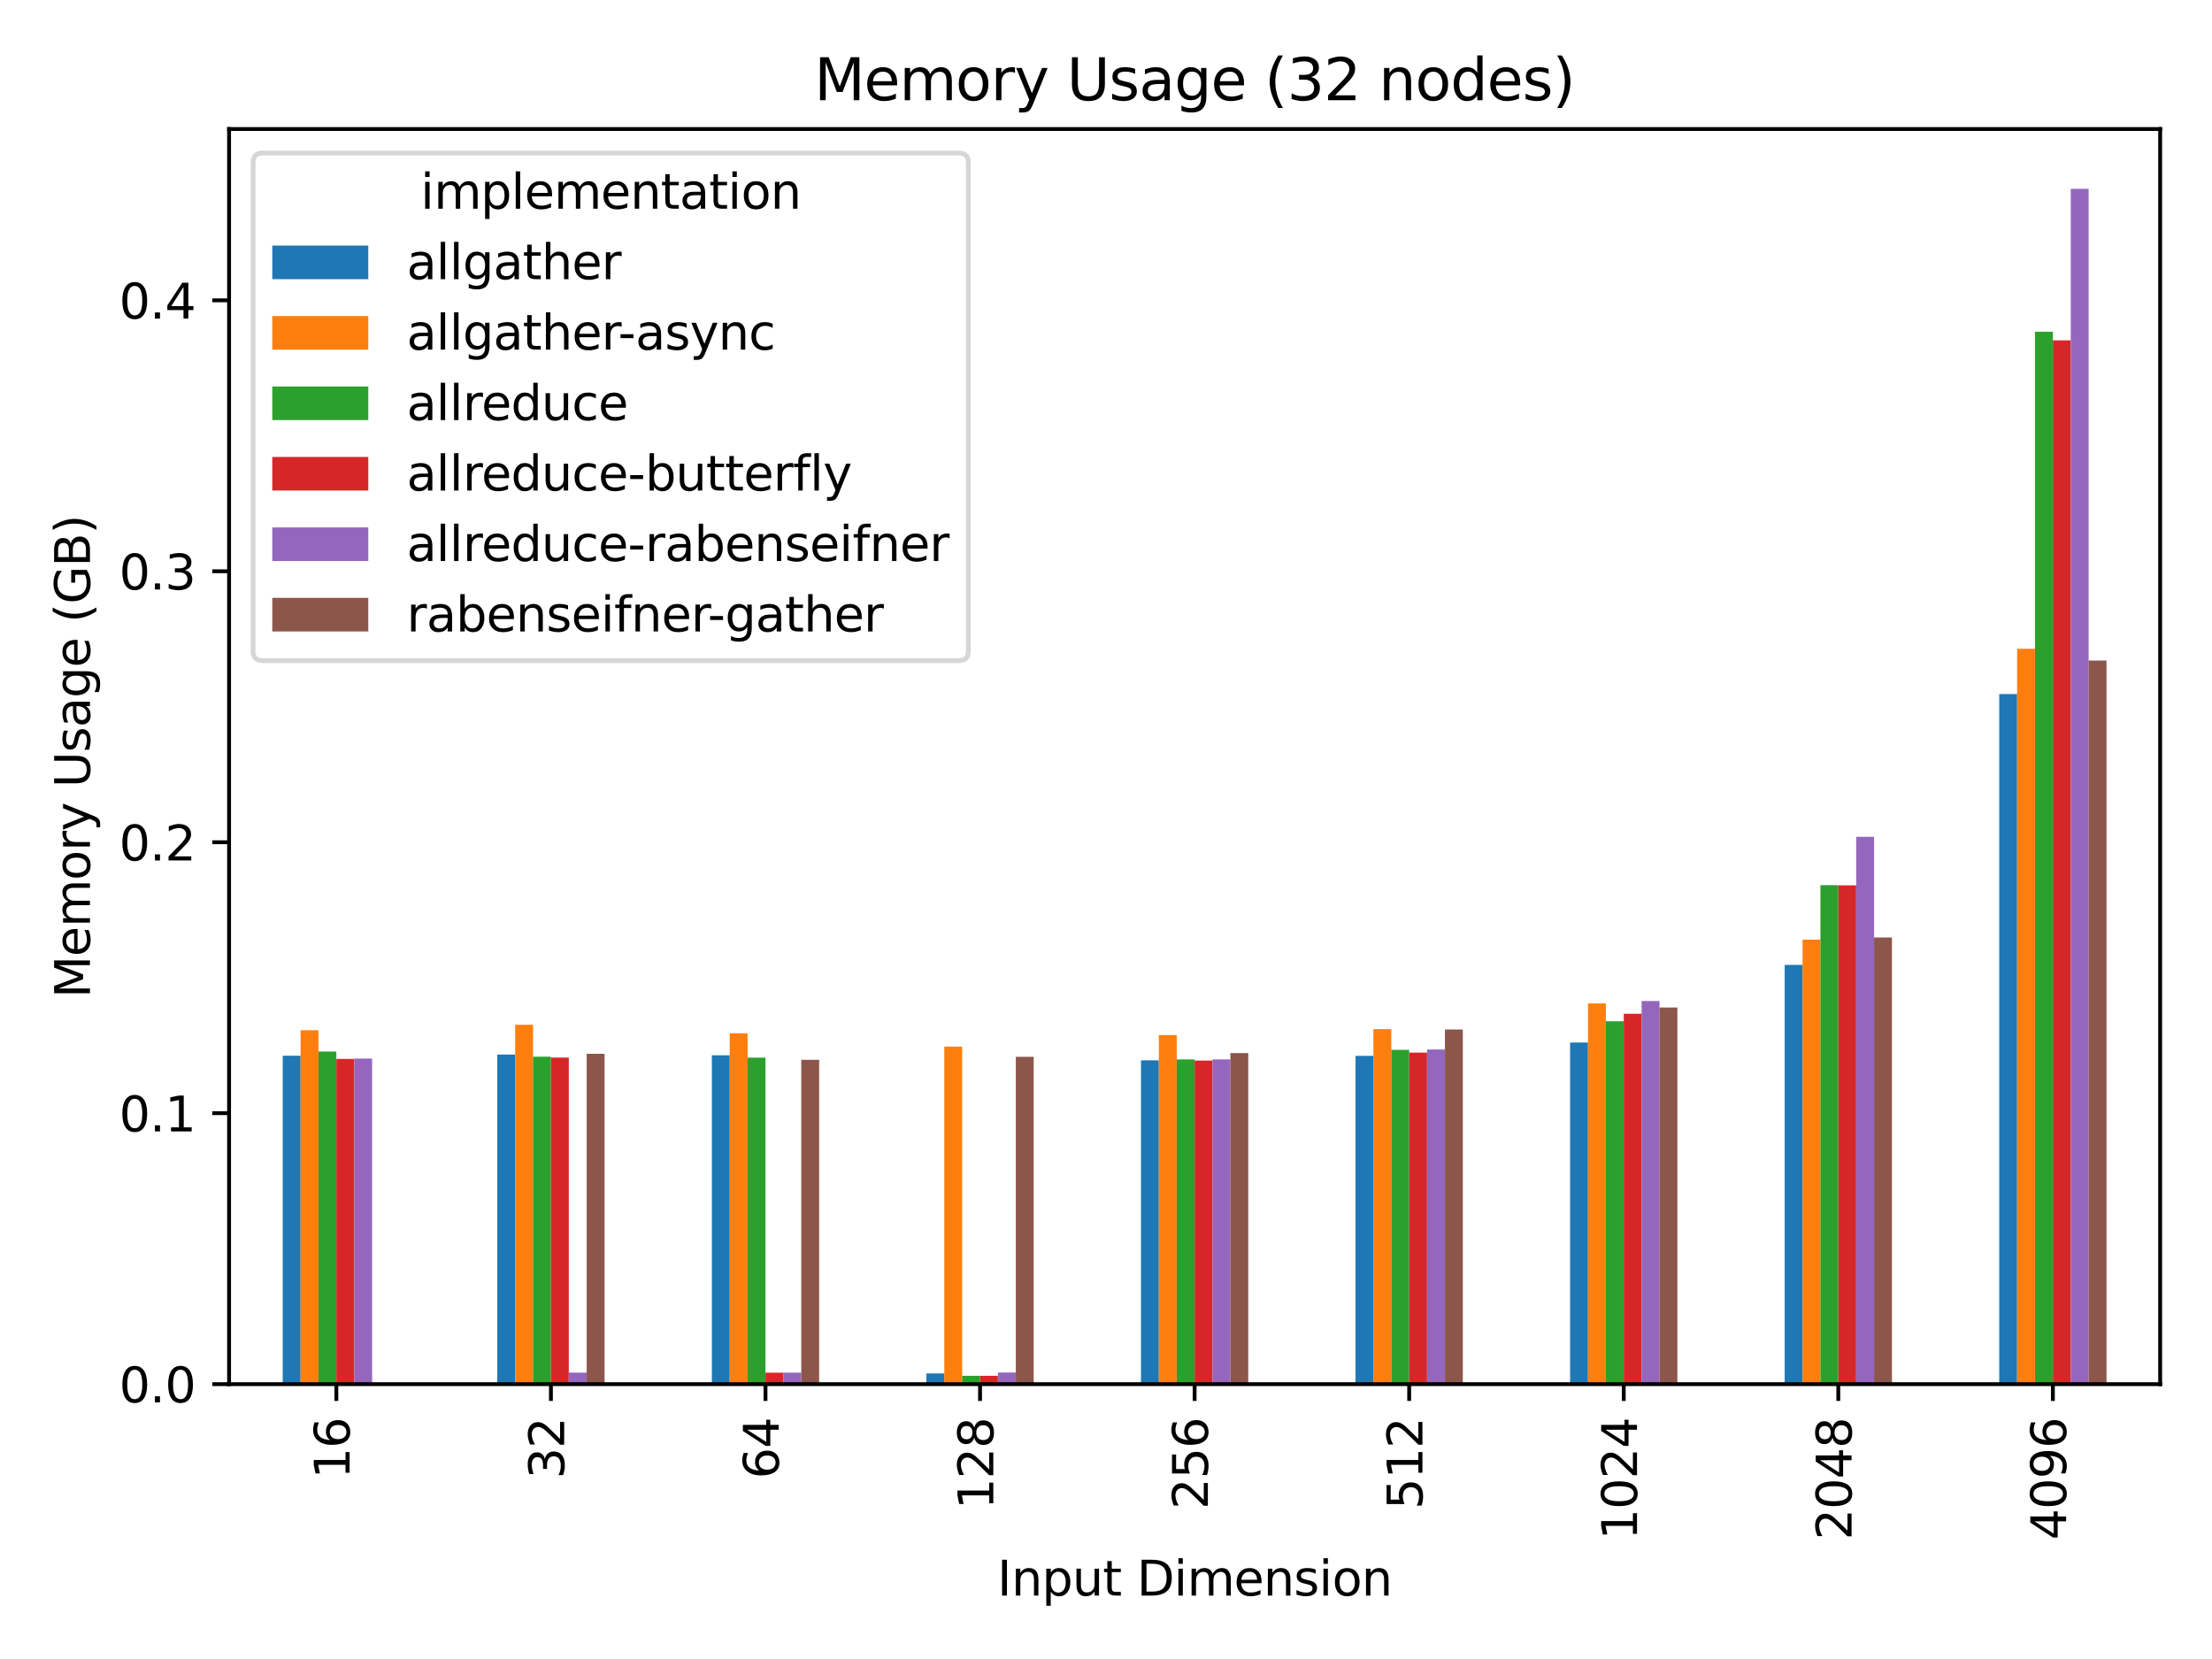 <?xml version="1.0" encoding="utf-8" standalone="no"?>
<!DOCTYPE svg PUBLIC "-//W3C//DTD SVG 1.1//EN"
  "http://www.w3.org/Graphics/SVG/1.1/DTD/svg11.dtd">
<svg height="345.6pt" version="1.1" viewBox="0 0 460.8 345.6" width="460.8pt" xmlns="http://www.w3.org/2000/svg" xmlns:xlink="http://www.w3.org/1999/xlink">
 <defs>
  <style type="text/css">*{stroke-linecap:butt;stroke-linejoin:round;}</style>
 </defs>
 <g id="figure_1">
  <g id="patch_1">
   <path d="M 0 345.6 
L 460.8 345.6 
L 460.8 0 
L 0 0 
z
" style="fill:#ffffff;"/>
  </g>
  <g id="axes_1">
   <g id="patch_2">
    <path d="M 47.72 288.34 
L 450 288.34 
L 450 26.88 
L 47.72 26.88 
z
" style="fill:#ffffff;"/>
   </g>
   <g id="patch_3">
    <path clip-path="url(#pe71a9e9dd4)" d="M 58.894 288.34 
L 62.619 288.34 
L 62.619 219.936 
L 58.894 219.936 
z
" style="fill:#1f77b4;"/>
   </g>
   <g id="patch_4">
    <path clip-path="url(#pe71a9e9dd4)" d="M 103.592 288.34 
L 107.317 288.34 
L 107.317 219.689 
L 103.592 219.689 
z
" style="fill:#1f77b4;"/>
   </g>
   <g id="patch_5">
    <path clip-path="url(#pe71a9e9dd4)" d="M 148.29 288.34 
L 152.015 288.34 
L 152.015 219.83 
L 148.29 219.83 
z
" style="fill:#1f77b4;"/>
   </g>
   <g id="patch_6">
    <path clip-path="url(#pe71a9e9dd4)" d="M 192.988 288.34 
L 196.713 288.34 
L 196.713 286.117 
L 192.988 286.117 
z
" style="fill:#1f77b4;"/>
   </g>
   <g id="patch_7">
    <path clip-path="url(#pe71a9e9dd4)" d="M 237.686 288.34 
L 241.41 288.34 
L 241.41 220.889 
L 237.686 220.889 
z
" style="fill:#1f77b4;"/>
   </g>
   <g id="patch_8">
    <path clip-path="url(#pe71a9e9dd4)" d="M 282.383 288.34 
L 286.108 288.34 
L 286.108 219.954 
L 282.383 219.954 
z
" style="fill:#1f77b4;"/>
   </g>
   <g id="patch_9">
    <path clip-path="url(#pe71a9e9dd4)" d="M 327.081 288.34 
L 330.806 288.34 
L 330.806 217.184 
L 327.081 217.184 
z
" style="fill:#1f77b4;"/>
   </g>
   <g id="patch_10">
    <path clip-path="url(#pe71a9e9dd4)" d="M 371.779 288.34 
L 375.504 288.34 
L 375.504 201.009 
L 371.779 201.009 
z
" style="fill:#1f77b4;"/>
   </g>
   <g id="patch_11">
    <path clip-path="url(#pe71a9e9dd4)" d="M 416.477 288.34 
L 420.201 288.34 
L 420.201 144.582 
L 416.477 144.582 
z
" style="fill:#1f77b4;"/>
   </g>
   <g id="patch_12">
    <path clip-path="url(#pe71a9e9dd4)" d="M 62.619 288.34 
L 66.344 288.34 
L 66.344 214.609 
L 62.619 214.609 
z
" style="fill:#ff7f0e;"/>
   </g>
   <g id="patch_13">
    <path clip-path="url(#pe71a9e9dd4)" d="M 107.317 288.34 
L 111.042 288.34 
L 111.042 213.48 
L 107.317 213.48 
z
" style="fill:#ff7f0e;"/>
   </g>
   <g id="patch_14">
    <path clip-path="url(#pe71a9e9dd4)" d="M 152.015 288.34 
L 155.74 288.34 
L 155.74 215.244 
L 152.015 215.244 
z
" style="fill:#ff7f0e;"/>
   </g>
   <g id="patch_15">
    <path clip-path="url(#pe71a9e9dd4)" d="M 196.713 288.34 
L 200.437 288.34 
L 200.437 218.031 
L 196.713 218.031 
z
" style="fill:#ff7f0e;"/>
   </g>
   <g id="patch_16">
    <path clip-path="url(#pe71a9e9dd4)" d="M 241.41 288.34 
L 245.135 288.34 
L 245.135 215.632 
L 241.41 215.632 
z
" style="fill:#ff7f0e;"/>
   </g>
   <g id="patch_17">
    <path clip-path="url(#pe71a9e9dd4)" d="M 286.108 288.34 
L 289.833 288.34 
L 289.833 214.38 
L 286.108 214.38 
z
" style="fill:#ff7f0e;"/>
   </g>
   <g id="patch_18">
    <path clip-path="url(#pe71a9e9dd4)" d="M 330.806 288.34 
L 334.531 288.34 
L 334.531 209.035 
L 330.806 209.035 
z
" style="fill:#ff7f0e;"/>
   </g>
   <g id="patch_19">
    <path clip-path="url(#pe71a9e9dd4)" d="M 375.504 288.34 
L 379.229 288.34 
L 379.229 195.753 
L 375.504 195.753 
z
" style="fill:#ff7f0e;"/>
   </g>
   <g id="patch_20">
    <path clip-path="url(#pe71a9e9dd4)" d="M 420.201 288.34 
L 423.926 288.34 
L 423.926 135.145 
L 420.201 135.145 
z
" style="fill:#ff7f0e;"/>
   </g>
   <g id="patch_21">
    <path clip-path="url(#pe71a9e9dd4)" d="M 66.344 288.34 
L 70.069 288.34 
L 70.069 219.054 
L 66.344 219.054 
z
" style="fill:#2ca02c;"/>
   </g>
   <g id="patch_22">
    <path clip-path="url(#pe71a9e9dd4)" d="M 111.042 288.34 
L 114.767 288.34 
L 114.767 220.13 
L 111.042 220.13 
z
" style="fill:#2ca02c;"/>
   </g>
   <g id="patch_23">
    <path clip-path="url(#pe71a9e9dd4)" d="M 155.74 288.34 
L 159.464 288.34 
L 159.464 220.324 
L 155.74 220.324 
z
" style="fill:#2ca02c;"/>
   </g>
   <g id="patch_24">
    <path clip-path="url(#pe71a9e9dd4)" d="M 200.437 288.34 
L 204.162 288.34 
L 204.162 286.611 
L 200.437 286.611 
z
" style="fill:#2ca02c;"/>
   </g>
   <g id="patch_25">
    <path clip-path="url(#pe71a9e9dd4)" d="M 245.135 288.34 
L 248.86 288.34 
L 248.86 220.695 
L 245.135 220.695 
z
" style="fill:#2ca02c;"/>
   </g>
   <g id="patch_26">
    <path clip-path="url(#pe71a9e9dd4)" d="M 289.833 288.34 
L 293.558 288.34 
L 293.558 218.701 
L 289.833 218.701 
z
" style="fill:#2ca02c;"/>
   </g>
   <g id="patch_27">
    <path clip-path="url(#pe71a9e9dd4)" d="M 334.531 288.34 
L 338.256 288.34 
L 338.256 212.739 
L 334.531 212.739 
z
" style="fill:#2ca02c;"/>
   </g>
   <g id="patch_28">
    <path clip-path="url(#pe71a9e9dd4)" d="M 379.229 288.34 
L 382.953 288.34 
L 382.953 184.393 
L 379.229 184.393 
z
" style="fill:#2ca02c;"/>
   </g>
   <g id="patch_29">
    <path clip-path="url(#pe71a9e9dd4)" d="M 423.926 288.34 
L 427.651 288.34 
L 427.651 69.105 
L 423.926 69.105 
z
" style="fill:#2ca02c;"/>
   </g>
   <g id="patch_30">
    <path clip-path="url(#pe71a9e9dd4)" d="M 70.069 288.34 
L 73.794 288.34 
L 73.794 220.589 
L 70.069 220.589 
z
" style="fill:#d62728;"/>
   </g>
   <g id="patch_31">
    <path clip-path="url(#pe71a9e9dd4)" d="M 114.767 288.34 
L 118.491 288.34 
L 118.491 220.306 
L 114.767 220.306 
z
" style="fill:#d62728;"/>
   </g>
   <g id="patch_32">
    <path clip-path="url(#pe71a9e9dd4)" d="M 159.464 288.34 
L 163.189 288.34 
L 163.189 285.959 
L 159.464 285.959 
z
" style="fill:#d62728;"/>
   </g>
   <g id="patch_33">
    <path clip-path="url(#pe71a9e9dd4)" d="M 204.162 288.34 
L 207.887 288.34 
L 207.887 286.611 
L 204.162 286.611 
z
" style="fill:#d62728;"/>
   </g>
   <g id="patch_34">
    <path clip-path="url(#pe71a9e9dd4)" d="M 248.86 288.34 
L 252.585 288.34 
L 252.585 220.941 
L 248.86 220.941 
z
" style="fill:#d62728;"/>
   </g>
   <g id="patch_35">
    <path clip-path="url(#pe71a9e9dd4)" d="M 293.558 288.34 
L 297.283 288.34 
L 297.283 219.283 
L 293.558 219.283 
z
" style="fill:#d62728;"/>
   </g>
   <g id="patch_36">
    <path clip-path="url(#pe71a9e9dd4)" d="M 338.256 288.34 
L 341.98 288.34 
L 341.98 211.187 
L 338.256 211.187 
z
" style="fill:#d62728;"/>
   </g>
   <g id="patch_37">
    <path clip-path="url(#pe71a9e9dd4)" d="M 382.953 288.34 
L 386.678 288.34 
L 386.678 184.429 
L 382.953 184.429 
z
" style="fill:#d62728;"/>
   </g>
   <g id="patch_38">
    <path clip-path="url(#pe71a9e9dd4)" d="M 427.651 288.34 
L 431.376 288.34 
L 431.376 70.904 
L 427.651 70.904 
z
" style="fill:#d62728;"/>
   </g>
   <g id="patch_39">
    <path clip-path="url(#pe71a9e9dd4)" d="M 73.794 288.34 
L 77.519 288.34 
L 77.519 220.518 
L 73.794 220.518 
z
" style="fill:#9467bd;"/>
   </g>
   <g id="patch_40">
    <path clip-path="url(#pe71a9e9dd4)" d="M 118.491 288.34 
L 122.216 288.34 
L 122.216 285.941 
L 118.491 285.941 
z
" style="fill:#9467bd;"/>
   </g>
   <g id="patch_41">
    <path clip-path="url(#pe71a9e9dd4)" d="M 163.189 288.34 
L 166.914 288.34 
L 166.914 285.941 
L 163.189 285.941 
z
" style="fill:#9467bd;"/>
   </g>
   <g id="patch_42">
    <path clip-path="url(#pe71a9e9dd4)" d="M 207.887 288.34 
L 211.612 288.34 
L 211.612 285.923 
L 207.887 285.923 
z
" style="fill:#9467bd;"/>
   </g>
   <g id="patch_43">
    <path clip-path="url(#pe71a9e9dd4)" d="M 252.585 288.34 
L 256.31 288.34 
L 256.31 220.695 
L 252.585 220.695 
z
" style="fill:#9467bd;"/>
   </g>
   <g id="patch_44">
    <path clip-path="url(#pe71a9e9dd4)" d="M 297.283 288.34 
L 301.007 288.34 
L 301.007 218.631 
L 297.283 218.631 
z
" style="fill:#9467bd;"/>
   </g>
   <g id="patch_45">
    <path clip-path="url(#pe71a9e9dd4)" d="M 341.98 288.34 
L 345.705 288.34 
L 345.705 208.524 
L 341.98 208.524 
z
" style="fill:#9467bd;"/>
   </g>
   <g id="patch_46">
    <path clip-path="url(#pe71a9e9dd4)" d="M 386.678 288.34 
L 390.403 288.34 
L 390.403 174.322 
L 386.678 174.322 
z
" style="fill:#9467bd;"/>
   </g>
   <g id="patch_47">
    <path clip-path="url(#pe71a9e9dd4)" d="M 431.376 288.34 
L 435.101 288.34 
L 435.101 39.33 
L 431.376 39.33 
z
" style="fill:#9467bd;"/>
   </g>
   <g id="patch_48">
    <path clip-path="url(#pe71a9e9dd4)" d="M 77.519 288.34 
L 81.243 288.34 
L 81.243 288.34 
L 77.519 288.34 
z
" style="fill:#8c564b;"/>
   </g>
   <g id="patch_49">
    <path clip-path="url(#pe71a9e9dd4)" d="M 122.216 288.34 
L 125.941 288.34 
L 125.941 219.53 
L 122.216 219.53 
z
" style="fill:#8c564b;"/>
   </g>
   <g id="patch_50">
    <path clip-path="url(#pe71a9e9dd4)" d="M 166.914 288.34 
L 170.639 288.34 
L 170.639 220.783 
L 166.914 220.783 
z
" style="fill:#8c564b;"/>
   </g>
   <g id="patch_51">
    <path clip-path="url(#pe71a9e9dd4)" d="M 211.612 288.34 
L 215.337 288.34 
L 215.337 220.148 
L 211.612 220.148 
z
" style="fill:#8c564b;"/>
   </g>
   <g id="patch_52">
    <path clip-path="url(#pe71a9e9dd4)" d="M 256.31 288.34 
L 260.034 288.34 
L 260.034 219.372 
L 256.31 219.372 
z
" style="fill:#8c564b;"/>
   </g>
   <g id="patch_53">
    <path clip-path="url(#pe71a9e9dd4)" d="M 301.007 288.34 
L 304.732 288.34 
L 304.732 214.468 
L 301.007 214.468 
z
" style="fill:#8c564b;"/>
   </g>
   <g id="patch_54">
    <path clip-path="url(#pe71a9e9dd4)" d="M 345.705 288.34 
L 349.43 288.34 
L 349.43 209.882 
L 345.705 209.882 
z
" style="fill:#8c564b;"/>
   </g>
   <g id="patch_55">
    <path clip-path="url(#pe71a9e9dd4)" d="M 390.403 288.34 
L 394.128 288.34 
L 394.128 195.294 
L 390.403 195.294 
z
" style="fill:#8c564b;"/>
   </g>
   <g id="patch_56">
    <path clip-path="url(#pe71a9e9dd4)" d="M 435.101 288.34 
L 438.826 288.34 
L 438.826 137.597 
L 435.101 137.597 
z
" style="fill:#8c564b;"/>
   </g>
   <g id="matplotlib.axis_1">
    <g id="xtick_1">
     <g id="line2d_1">
      <defs>
       <path d="M 0 0 
L 0 3.5 
" id="m4a09e6fec6" style="stroke:#000000;stroke-width:0.8;"/>
      </defs>
      <g>
       <use style="stroke:#000000;stroke-width:0.8;" x="70.069" xlink:href="#m4a09e6fec6" y="288.34"/>
      </g>
     </g>
     <g id="text_1">
      <!-- 16 -->
      <g transform="translate(72.828 308.065)rotate(-90)scale(0.1 -0.1)">
       <defs>
        <path d="M 794 531 
L 1825 531 
L 1825 4091 
L 703 3866 
L 703 4441 
L 1819 4666 
L 2450 4666 
L 2450 531 
L 3481 531 
L 3481 0 
L 794 0 
L 794 531 
z
" id="DejaVuSans-31" transform="scale(0.016)"/>
        <path d="M 2113 2584 
Q 1688 2584 1439 2293 
Q 1191 2003 1191 1497 
Q 1191 994 1439 701 
Q 1688 409 2113 409 
Q 2538 409 2786 701 
Q 3034 994 3034 1497 
Q 3034 2003 2786 2293 
Q 2538 2584 2113 2584 
z
M 3366 4563 
L 3366 3988 
Q 3128 4100 2886 4159 
Q 2644 4219 2406 4219 
Q 1781 4219 1451 3797 
Q 1122 3375 1075 2522 
Q 1259 2794 1537 2939 
Q 1816 3084 2150 3084 
Q 2853 3084 3261 2657 
Q 3669 2231 3669 1497 
Q 3669 778 3244 343 
Q 2819 -91 2113 -91 
Q 1303 -91 875 529 
Q 447 1150 447 2328 
Q 447 3434 972 4092 
Q 1497 4750 2381 4750 
Q 2619 4750 2861 4703 
Q 3103 4656 3366 4563 
z
" id="DejaVuSans-36" transform="scale(0.016)"/>
       </defs>
       <use xlink:href="#DejaVuSans-31"/>
       <use x="63.623" xlink:href="#DejaVuSans-36"/>
      </g>
     </g>
    </g>
    <g id="xtick_2">
     <g id="line2d_2">
      <g>
       <use style="stroke:#000000;stroke-width:0.8;" x="114.767" xlink:href="#m4a09e6fec6" y="288.34"/>
      </g>
     </g>
     <g id="text_2">
      <!-- 32 -->
      <g transform="translate(117.526 308.065)rotate(-90)scale(0.1 -0.1)">
       <defs>
        <path d="M 2597 2516 
Q 3050 2419 3304 2112 
Q 3559 1806 3559 1356 
Q 3559 666 3084 287 
Q 2609 -91 1734 -91 
Q 1441 -91 1130 -33 
Q 819 25 488 141 
L 488 750 
Q 750 597 1062 519 
Q 1375 441 1716 441 
Q 2309 441 2620 675 
Q 2931 909 2931 1356 
Q 2931 1769 2642 2001 
Q 2353 2234 1838 2234 
L 1294 2234 
L 1294 2753 
L 1863 2753 
Q 2328 2753 2575 2939 
Q 2822 3125 2822 3475 
Q 2822 3834 2567 4026 
Q 2313 4219 1838 4219 
Q 1578 4219 1281 4162 
Q 984 4106 628 3988 
L 628 4550 
Q 988 4650 1302 4700 
Q 1616 4750 1894 4750 
Q 2613 4750 3031 4423 
Q 3450 4097 3450 3541 
Q 3450 3153 3228 2886 
Q 3006 2619 2597 2516 
z
" id="DejaVuSans-33" transform="scale(0.016)"/>
        <path d="M 1228 531 
L 3431 531 
L 3431 0 
L 469 0 
L 469 531 
Q 828 903 1448 1529 
Q 2069 2156 2228 2338 
Q 2531 2678 2651 2914 
Q 2772 3150 2772 3378 
Q 2772 3750 2511 3984 
Q 2250 4219 1831 4219 
Q 1534 4219 1204 4116 
Q 875 4013 500 3803 
L 500 4441 
Q 881 4594 1212 4672 
Q 1544 4750 1819 4750 
Q 2544 4750 2975 4387 
Q 3406 4025 3406 3419 
Q 3406 3131 3298 2873 
Q 3191 2616 2906 2266 
Q 2828 2175 2409 1742 
Q 1991 1309 1228 531 
z
" id="DejaVuSans-32" transform="scale(0.016)"/>
       </defs>
       <use xlink:href="#DejaVuSans-33"/>
       <use x="63.623" xlink:href="#DejaVuSans-32"/>
      </g>
     </g>
    </g>
    <g id="xtick_3">
     <g id="line2d_3">
      <g>
       <use style="stroke:#000000;stroke-width:0.8;" x="159.464" xlink:href="#m4a09e6fec6" y="288.34"/>
      </g>
     </g>
     <g id="text_3">
      <!-- 64 -->
      <g transform="translate(162.224 308.065)rotate(-90)scale(0.1 -0.1)">
       <defs>
        <path d="M 2419 4116 
L 825 1625 
L 2419 1625 
L 2419 4116 
z
M 2253 4666 
L 3047 4666 
L 3047 1625 
L 3713 1625 
L 3713 1100 
L 3047 1100 
L 3047 0 
L 2419 0 
L 2419 1100 
L 313 1100 
L 313 1709 
L 2253 4666 
z
" id="DejaVuSans-34" transform="scale(0.016)"/>
       </defs>
       <use xlink:href="#DejaVuSans-36"/>
       <use x="63.623" xlink:href="#DejaVuSans-34"/>
      </g>
     </g>
    </g>
    <g id="xtick_4">
     <g id="line2d_4">
      <g>
       <use style="stroke:#000000;stroke-width:0.8;" x="204.162" xlink:href="#m4a09e6fec6" y="288.34"/>
      </g>
     </g>
     <g id="text_4">
      <!-- 128 -->
      <g transform="translate(206.922 314.428)rotate(-90)scale(0.1 -0.1)">
       <defs>
        <path d="M 2034 2216 
Q 1584 2216 1326 1975 
Q 1069 1734 1069 1313 
Q 1069 891 1326 650 
Q 1584 409 2034 409 
Q 2484 409 2743 651 
Q 3003 894 3003 1313 
Q 3003 1734 2745 1975 
Q 2488 2216 2034 2216 
z
M 1403 2484 
Q 997 2584 770 2862 
Q 544 3141 544 3541 
Q 544 4100 942 4425 
Q 1341 4750 2034 4750 
Q 2731 4750 3128 4425 
Q 3525 4100 3525 3541 
Q 3525 3141 3298 2862 
Q 3072 2584 2669 2484 
Q 3125 2378 3379 2068 
Q 3634 1759 3634 1313 
Q 3634 634 3220 271 
Q 2806 -91 2034 -91 
Q 1263 -91 848 271 
Q 434 634 434 1313 
Q 434 1759 690 2068 
Q 947 2378 1403 2484 
z
M 1172 3481 
Q 1172 3119 1398 2916 
Q 1625 2713 2034 2713 
Q 2441 2713 2670 2916 
Q 2900 3119 2900 3481 
Q 2900 3844 2670 4047 
Q 2441 4250 2034 4250 
Q 1625 4250 1398 4047 
Q 1172 3844 1172 3481 
z
" id="DejaVuSans-38" transform="scale(0.016)"/>
       </defs>
       <use xlink:href="#DejaVuSans-31"/>
       <use x="63.623" xlink:href="#DejaVuSans-32"/>
       <use x="127.246" xlink:href="#DejaVuSans-38"/>
      </g>
     </g>
    </g>
    <g id="xtick_5">
     <g id="line2d_5">
      <g>
       <use style="stroke:#000000;stroke-width:0.8;" x="248.86" xlink:href="#m4a09e6fec6" y="288.34"/>
      </g>
     </g>
     <g id="text_5">
      <!-- 256 -->
      <g transform="translate(251.619 314.428)rotate(-90)scale(0.1 -0.1)">
       <defs>
        <path d="M 691 4666 
L 3169 4666 
L 3169 4134 
L 1269 4134 
L 1269 2991 
Q 1406 3038 1543 3061 
Q 1681 3084 1819 3084 
Q 2600 3084 3056 2656 
Q 3513 2228 3513 1497 
Q 3513 744 3044 326 
Q 2575 -91 1722 -91 
Q 1428 -91 1123 -41 
Q 819 9 494 109 
L 494 744 
Q 775 591 1075 516 
Q 1375 441 1709 441 
Q 2250 441 2565 725 
Q 2881 1009 2881 1497 
Q 2881 1984 2565 2268 
Q 2250 2553 1709 2553 
Q 1456 2553 1204 2497 
Q 953 2441 691 2322 
L 691 4666 
z
" id="DejaVuSans-35" transform="scale(0.016)"/>
       </defs>
       <use xlink:href="#DejaVuSans-32"/>
       <use x="63.623" xlink:href="#DejaVuSans-35"/>
       <use x="127.246" xlink:href="#DejaVuSans-36"/>
      </g>
     </g>
    </g>
    <g id="xtick_6">
     <g id="line2d_6">
      <g>
       <use style="stroke:#000000;stroke-width:0.8;" x="293.558" xlink:href="#m4a09e6fec6" y="288.34"/>
      </g>
     </g>
     <g id="text_6">
      <!-- 512 -->
      <g transform="translate(296.317 314.428)rotate(-90)scale(0.1 -0.1)">
       <use xlink:href="#DejaVuSans-35"/>
       <use x="63.623" xlink:href="#DejaVuSans-31"/>
       <use x="127.246" xlink:href="#DejaVuSans-32"/>
      </g>
     </g>
    </g>
    <g id="xtick_7">
     <g id="line2d_7">
      <g>
       <use style="stroke:#000000;stroke-width:0.8;" x="338.256" xlink:href="#m4a09e6fec6" y="288.34"/>
      </g>
     </g>
     <g id="text_7">
      <!-- 1024 -->
      <g transform="translate(341.015 320.79)rotate(-90)scale(0.1 -0.1)">
       <defs>
        <path d="M 2034 4250 
Q 1547 4250 1301 3770 
Q 1056 3291 1056 2328 
Q 1056 1369 1301 889 
Q 1547 409 2034 409 
Q 2525 409 2770 889 
Q 3016 1369 3016 2328 
Q 3016 3291 2770 3770 
Q 2525 4250 2034 4250 
z
M 2034 4750 
Q 2819 4750 3233 4129 
Q 3647 3509 3647 2328 
Q 3647 1150 3233 529 
Q 2819 -91 2034 -91 
Q 1250 -91 836 529 
Q 422 1150 422 2328 
Q 422 3509 836 4129 
Q 1250 4750 2034 4750 
z
" id="DejaVuSans-30" transform="scale(0.016)"/>
       </defs>
       <use xlink:href="#DejaVuSans-31"/>
       <use x="63.623" xlink:href="#DejaVuSans-30"/>
       <use x="127.246" xlink:href="#DejaVuSans-32"/>
       <use x="190.869" xlink:href="#DejaVuSans-34"/>
      </g>
     </g>
    </g>
    <g id="xtick_8">
     <g id="line2d_8">
      <g>
       <use style="stroke:#000000;stroke-width:0.8;" x="382.953" xlink:href="#m4a09e6fec6" y="288.34"/>
      </g>
     </g>
     <g id="text_8">
      <!-- 2048 -->
      <g transform="translate(385.713 320.79)rotate(-90)scale(0.1 -0.1)">
       <use xlink:href="#DejaVuSans-32"/>
       <use x="63.623" xlink:href="#DejaVuSans-30"/>
       <use x="127.246" xlink:href="#DejaVuSans-34"/>
       <use x="190.869" xlink:href="#DejaVuSans-38"/>
      </g>
     </g>
    </g>
    <g id="xtick_9">
     <g id="line2d_9">
      <g>
       <use style="stroke:#000000;stroke-width:0.8;" x="427.651" xlink:href="#m4a09e6fec6" y="288.34"/>
      </g>
     </g>
     <g id="text_9">
      <!-- 4096 -->
      <g transform="translate(430.41 320.79)rotate(-90)scale(0.1 -0.1)">
       <defs>
        <path d="M 703 97 
L 703 672 
Q 941 559 1184 500 
Q 1428 441 1663 441 
Q 2288 441 2617 861 
Q 2947 1281 2994 2138 
Q 2813 1869 2534 1725 
Q 2256 1581 1919 1581 
Q 1219 1581 811 2004 
Q 403 2428 403 3163 
Q 403 3881 828 4315 
Q 1253 4750 1959 4750 
Q 2769 4750 3195 4129 
Q 3622 3509 3622 2328 
Q 3622 1225 3098 567 
Q 2575 -91 1691 -91 
Q 1453 -91 1209 -44 
Q 966 3 703 97 
z
M 1959 2075 
Q 2384 2075 2632 2365 
Q 2881 2656 2881 3163 
Q 2881 3666 2632 3958 
Q 2384 4250 1959 4250 
Q 1534 4250 1286 3958 
Q 1038 3666 1038 3163 
Q 1038 2656 1286 2365 
Q 1534 2075 1959 2075 
z
" id="DejaVuSans-39" transform="scale(0.016)"/>
       </defs>
       <use xlink:href="#DejaVuSans-34"/>
       <use x="63.623" xlink:href="#DejaVuSans-30"/>
       <use x="127.246" xlink:href="#DejaVuSans-39"/>
       <use x="190.869" xlink:href="#DejaVuSans-36"/>
      </g>
     </g>
    </g>
    <g id="text_10">
     <!-- Input Dimension -->
     <g transform="translate(207.748 332.388)scale(0.1 -0.1)">
      <defs>
       <path d="M 628 4666 
L 1259 4666 
L 1259 0 
L 628 0 
L 628 4666 
z
" id="DejaVuSans-49" transform="scale(0.016)"/>
       <path d="M 3513 2113 
L 3513 0 
L 2938 0 
L 2938 2094 
Q 2938 2591 2744 2837 
Q 2550 3084 2163 3084 
Q 1697 3084 1428 2787 
Q 1159 2491 1159 1978 
L 1159 0 
L 581 0 
L 581 3500 
L 1159 3500 
L 1159 2956 
Q 1366 3272 1645 3428 
Q 1925 3584 2291 3584 
Q 2894 3584 3203 3211 
Q 3513 2838 3513 2113 
z
" id="DejaVuSans-6e" transform="scale(0.016)"/>
       <path d="M 1159 525 
L 1159 -1331 
L 581 -1331 
L 581 3500 
L 1159 3500 
L 1159 2969 
Q 1341 3281 1617 3432 
Q 1894 3584 2278 3584 
Q 2916 3584 3314 3078 
Q 3713 2572 3713 1747 
Q 3713 922 3314 415 
Q 2916 -91 2278 -91 
Q 1894 -91 1617 61 
Q 1341 213 1159 525 
z
M 3116 1747 
Q 3116 2381 2855 2742 
Q 2594 3103 2138 3103 
Q 1681 3103 1420 2742 
Q 1159 2381 1159 1747 
Q 1159 1113 1420 752 
Q 1681 391 2138 391 
Q 2594 391 2855 752 
Q 3116 1113 3116 1747 
z
" id="DejaVuSans-70" transform="scale(0.016)"/>
       <path d="M 544 1381 
L 544 3500 
L 1119 3500 
L 1119 1403 
Q 1119 906 1312 657 
Q 1506 409 1894 409 
Q 2359 409 2629 706 
Q 2900 1003 2900 1516 
L 2900 3500 
L 3475 3500 
L 3475 0 
L 2900 0 
L 2900 538 
Q 2691 219 2414 64 
Q 2138 -91 1772 -91 
Q 1169 -91 856 284 
Q 544 659 544 1381 
z
M 1991 3584 
L 1991 3584 
z
" id="DejaVuSans-75" transform="scale(0.016)"/>
       <path d="M 1172 4494 
L 1172 3500 
L 2356 3500 
L 2356 3053 
L 1172 3053 
L 1172 1153 
Q 1172 725 1289 603 
Q 1406 481 1766 481 
L 2356 481 
L 2356 0 
L 1766 0 
Q 1100 0 847 248 
Q 594 497 594 1153 
L 594 3053 
L 172 3053 
L 172 3500 
L 594 3500 
L 594 4494 
L 1172 4494 
z
" id="DejaVuSans-74" transform="scale(0.016)"/>
       <path id="DejaVuSans-20" transform="scale(0.016)"/>
       <path d="M 1259 4147 
L 1259 519 
L 2022 519 
Q 2988 519 3436 956 
Q 3884 1394 3884 2338 
Q 3884 3275 3436 3711 
Q 2988 4147 2022 4147 
L 1259 4147 
z
M 628 4666 
L 1925 4666 
Q 3281 4666 3915 4102 
Q 4550 3538 4550 2338 
Q 4550 1131 3912 565 
Q 3275 0 1925 0 
L 628 0 
L 628 4666 
z
" id="DejaVuSans-44" transform="scale(0.016)"/>
       <path d="M 603 3500 
L 1178 3500 
L 1178 0 
L 603 0 
L 603 3500 
z
M 603 4863 
L 1178 4863 
L 1178 4134 
L 603 4134 
L 603 4863 
z
" id="DejaVuSans-69" transform="scale(0.016)"/>
       <path d="M 3328 2828 
Q 3544 3216 3844 3400 
Q 4144 3584 4550 3584 
Q 5097 3584 5394 3201 
Q 5691 2819 5691 2113 
L 5691 0 
L 5113 0 
L 5113 2094 
Q 5113 2597 4934 2840 
Q 4756 3084 4391 3084 
Q 3944 3084 3684 2787 
Q 3425 2491 3425 1978 
L 3425 0 
L 2847 0 
L 2847 2094 
Q 2847 2600 2669 2842 
Q 2491 3084 2119 3084 
Q 1678 3084 1418 2786 
Q 1159 2488 1159 1978 
L 1159 0 
L 581 0 
L 581 3500 
L 1159 3500 
L 1159 2956 
Q 1356 3278 1631 3431 
Q 1906 3584 2284 3584 
Q 2666 3584 2933 3390 
Q 3200 3197 3328 2828 
z
" id="DejaVuSans-6d" transform="scale(0.016)"/>
       <path d="M 3597 1894 
L 3597 1613 
L 953 1613 
Q 991 1019 1311 708 
Q 1631 397 2203 397 
Q 2534 397 2845 478 
Q 3156 559 3463 722 
L 3463 178 
Q 3153 47 2828 -22 
Q 2503 -91 2169 -91 
Q 1331 -91 842 396 
Q 353 884 353 1716 
Q 353 2575 817 3079 
Q 1281 3584 2069 3584 
Q 2775 3584 3186 3129 
Q 3597 2675 3597 1894 
z
M 3022 2063 
Q 3016 2534 2758 2815 
Q 2500 3097 2075 3097 
Q 1594 3097 1305 2825 
Q 1016 2553 972 2059 
L 3022 2063 
z
" id="DejaVuSans-65" transform="scale(0.016)"/>
       <path d="M 2834 3397 
L 2834 2853 
Q 2591 2978 2328 3040 
Q 2066 3103 1784 3103 
Q 1356 3103 1142 2972 
Q 928 2841 928 2578 
Q 928 2378 1081 2264 
Q 1234 2150 1697 2047 
L 1894 2003 
Q 2506 1872 2764 1633 
Q 3022 1394 3022 966 
Q 3022 478 2636 193 
Q 2250 -91 1575 -91 
Q 1294 -91 989 -36 
Q 684 19 347 128 
L 347 722 
Q 666 556 975 473 
Q 1284 391 1588 391 
Q 1994 391 2212 530 
Q 2431 669 2431 922 
Q 2431 1156 2273 1281 
Q 2116 1406 1581 1522 
L 1381 1569 
Q 847 1681 609 1914 
Q 372 2147 372 2553 
Q 372 3047 722 3315 
Q 1072 3584 1716 3584 
Q 2034 3584 2315 3537 
Q 2597 3491 2834 3397 
z
" id="DejaVuSans-73" transform="scale(0.016)"/>
       <path d="M 1959 3097 
Q 1497 3097 1228 2736 
Q 959 2375 959 1747 
Q 959 1119 1226 758 
Q 1494 397 1959 397 
Q 2419 397 2687 759 
Q 2956 1122 2956 1747 
Q 2956 2369 2687 2733 
Q 2419 3097 1959 3097 
z
M 1959 3584 
Q 2709 3584 3137 3096 
Q 3566 2609 3566 1747 
Q 3566 888 3137 398 
Q 2709 -91 1959 -91 
Q 1206 -91 779 398 
Q 353 888 353 1747 
Q 353 2609 779 3096 
Q 1206 3584 1959 3584 
z
" id="DejaVuSans-6f" transform="scale(0.016)"/>
      </defs>
      <use xlink:href="#DejaVuSans-49"/>
      <use x="29.492" xlink:href="#DejaVuSans-6e"/>
      <use x="92.871" xlink:href="#DejaVuSans-70"/>
      <use x="156.348" xlink:href="#DejaVuSans-75"/>
      <use x="219.727" xlink:href="#DejaVuSans-74"/>
      <use x="258.936" xlink:href="#DejaVuSans-20"/>
      <use x="290.723" xlink:href="#DejaVuSans-44"/>
      <use x="367.725" xlink:href="#DejaVuSans-69"/>
      <use x="395.508" xlink:href="#DejaVuSans-6d"/>
      <use x="492.92" xlink:href="#DejaVuSans-65"/>
      <use x="554.443" xlink:href="#DejaVuSans-6e"/>
      <use x="617.822" xlink:href="#DejaVuSans-73"/>
      <use x="669.922" xlink:href="#DejaVuSans-69"/>
      <use x="697.705" xlink:href="#DejaVuSans-6f"/>
      <use x="758.887" xlink:href="#DejaVuSans-6e"/>
     </g>
    </g>
   </g>
   <g id="matplotlib.axis_2">
    <g id="ytick_1">
     <g id="line2d_10">
      <defs>
       <path d="M 0 0 
L -3.5 0 
" id="mc064159181" style="stroke:#000000;stroke-width:0.8;"/>
      </defs>
      <g>
       <use style="stroke:#000000;stroke-width:0.8;" x="47.72" xlink:href="#mc064159181" y="288.34"/>
      </g>
     </g>
     <g id="text_11">
      <!-- 0.0 -->
      <g transform="translate(24.817 292.139)scale(0.1 -0.1)">
       <defs>
        <path d="M 684 794 
L 1344 794 
L 1344 0 
L 684 0 
L 684 794 
z
" id="DejaVuSans-2e" transform="scale(0.016)"/>
       </defs>
       <use xlink:href="#DejaVuSans-30"/>
       <use x="63.623" xlink:href="#DejaVuSans-2e"/>
       <use x="95.41" xlink:href="#DejaVuSans-30"/>
      </g>
     </g>
    </g>
    <g id="ytick_2">
     <g id="line2d_11">
      <g>
       <use style="stroke:#000000;stroke-width:0.8;" x="47.72" xlink:href="#mc064159181" y="231.895"/>
      </g>
     </g>
     <g id="text_12">
      <!-- 0.1 -->
      <g transform="translate(24.817 235.694)scale(0.1 -0.1)">
       <use xlink:href="#DejaVuSans-30"/>
       <use x="63.623" xlink:href="#DejaVuSans-2e"/>
       <use x="95.41" xlink:href="#DejaVuSans-31"/>
      </g>
     </g>
    </g>
    <g id="ytick_3">
     <g id="line2d_12">
      <g>
       <use style="stroke:#000000;stroke-width:0.8;" x="47.72" xlink:href="#mc064159181" y="175.451"/>
      </g>
     </g>
     <g id="text_13">
      <!-- 0.2 -->
      <g transform="translate(24.817 179.25)scale(0.1 -0.1)">
       <use xlink:href="#DejaVuSans-30"/>
       <use x="63.623" xlink:href="#DejaVuSans-2e"/>
       <use x="95.41" xlink:href="#DejaVuSans-32"/>
      </g>
     </g>
    </g>
    <g id="ytick_4">
     <g id="line2d_13">
      <g>
       <use style="stroke:#000000;stroke-width:0.8;" x="47.72" xlink:href="#mc064159181" y="119.006"/>
      </g>
     </g>
     <g id="text_14">
      <!-- 0.3 -->
      <g transform="translate(24.817 122.805)scale(0.1 -0.1)">
       <use xlink:href="#DejaVuSans-30"/>
       <use x="63.623" xlink:href="#DejaVuSans-2e"/>
       <use x="95.41" xlink:href="#DejaVuSans-33"/>
      </g>
     </g>
    </g>
    <g id="ytick_5">
     <g id="line2d_14">
      <g>
       <use style="stroke:#000000;stroke-width:0.8;" x="47.72" xlink:href="#mc064159181" y="62.561"/>
      </g>
     </g>
     <g id="text_15">
      <!-- 0.4 -->
      <g transform="translate(24.817 66.36)scale(0.1 -0.1)">
       <use xlink:href="#DejaVuSans-30"/>
       <use x="63.623" xlink:href="#DejaVuSans-2e"/>
       <use x="95.41" xlink:href="#DejaVuSans-34"/>
      </g>
     </g>
    </g>
    <g id="text_16">
     <!-- Memory Usage (GB) -->
     <g transform="translate(18.737 207.908)rotate(-90)scale(0.1 -0.1)">
      <defs>
       <path d="M 628 4666 
L 1569 4666 
L 2759 1491 
L 3956 4666 
L 4897 4666 
L 4897 0 
L 4281 0 
L 4281 4097 
L 3078 897 
L 2444 897 
L 1241 4097 
L 1241 0 
L 628 0 
L 628 4666 
z
" id="DejaVuSans-4d" transform="scale(0.016)"/>
       <path d="M 2631 2963 
Q 2534 3019 2420 3045 
Q 2306 3072 2169 3072 
Q 1681 3072 1420 2755 
Q 1159 2438 1159 1844 
L 1159 0 
L 581 0 
L 581 3500 
L 1159 3500 
L 1159 2956 
Q 1341 3275 1631 3429 
Q 1922 3584 2338 3584 
Q 2397 3584 2469 3576 
Q 2541 3569 2628 3553 
L 2631 2963 
z
" id="DejaVuSans-72" transform="scale(0.016)"/>
       <path d="M 2059 -325 
Q 1816 -950 1584 -1140 
Q 1353 -1331 966 -1331 
L 506 -1331 
L 506 -850 
L 844 -850 
Q 1081 -850 1212 -737 
Q 1344 -625 1503 -206 
L 1606 56 
L 191 3500 
L 800 3500 
L 1894 763 
L 2988 3500 
L 3597 3500 
L 2059 -325 
z
" id="DejaVuSans-79" transform="scale(0.016)"/>
       <path d="M 556 4666 
L 1191 4666 
L 1191 1831 
Q 1191 1081 1462 751 
Q 1734 422 2344 422 
Q 2950 422 3222 751 
Q 3494 1081 3494 1831 
L 3494 4666 
L 4128 4666 
L 4128 1753 
Q 4128 841 3676 375 
Q 3225 -91 2344 -91 
Q 1459 -91 1007 375 
Q 556 841 556 1753 
L 556 4666 
z
" id="DejaVuSans-55" transform="scale(0.016)"/>
       <path d="M 2194 1759 
Q 1497 1759 1228 1600 
Q 959 1441 959 1056 
Q 959 750 1161 570 
Q 1363 391 1709 391 
Q 2188 391 2477 730 
Q 2766 1069 2766 1631 
L 2766 1759 
L 2194 1759 
z
M 3341 1997 
L 3341 0 
L 2766 0 
L 2766 531 
Q 2569 213 2275 61 
Q 1981 -91 1556 -91 
Q 1019 -91 701 211 
Q 384 513 384 1019 
Q 384 1609 779 1909 
Q 1175 2209 1959 2209 
L 2766 2209 
L 2766 2266 
Q 2766 2663 2505 2880 
Q 2244 3097 1772 3097 
Q 1472 3097 1187 3025 
Q 903 2953 641 2809 
L 641 3341 
Q 956 3463 1253 3523 
Q 1550 3584 1831 3584 
Q 2591 3584 2966 3190 
Q 3341 2797 3341 1997 
z
" id="DejaVuSans-61" transform="scale(0.016)"/>
       <path d="M 2906 1791 
Q 2906 2416 2648 2759 
Q 2391 3103 1925 3103 
Q 1463 3103 1205 2759 
Q 947 2416 947 1791 
Q 947 1169 1205 825 
Q 1463 481 1925 481 
Q 2391 481 2648 825 
Q 2906 1169 2906 1791 
z
M 3481 434 
Q 3481 -459 3084 -895 
Q 2688 -1331 1869 -1331 
Q 1566 -1331 1297 -1286 
Q 1028 -1241 775 -1147 
L 775 -588 
Q 1028 -725 1275 -790 
Q 1522 -856 1778 -856 
Q 2344 -856 2625 -561 
Q 2906 -266 2906 331 
L 2906 616 
Q 2728 306 2450 153 
Q 2172 0 1784 0 
Q 1141 0 747 490 
Q 353 981 353 1791 
Q 353 2603 747 3093 
Q 1141 3584 1784 3584 
Q 2172 3584 2450 3431 
Q 2728 3278 2906 2969 
L 2906 3500 
L 3481 3500 
L 3481 434 
z
" id="DejaVuSans-67" transform="scale(0.016)"/>
       <path d="M 1984 4856 
Q 1566 4138 1362 3434 
Q 1159 2731 1159 2009 
Q 1159 1288 1364 580 
Q 1569 -128 1984 -844 
L 1484 -844 
Q 1016 -109 783 600 
Q 550 1309 550 2009 
Q 550 2706 781 3412 
Q 1013 4119 1484 4856 
L 1984 4856 
z
" id="DejaVuSans-28" transform="scale(0.016)"/>
       <path d="M 3809 666 
L 3809 1919 
L 2778 1919 
L 2778 2438 
L 4434 2438 
L 4434 434 
Q 4069 175 3628 42 
Q 3188 -91 2688 -91 
Q 1594 -91 976 548 
Q 359 1188 359 2328 
Q 359 3472 976 4111 
Q 1594 4750 2688 4750 
Q 3144 4750 3555 4637 
Q 3966 4525 4313 4306 
L 4313 3634 
Q 3963 3931 3569 4081 
Q 3175 4231 2741 4231 
Q 1884 4231 1454 3753 
Q 1025 3275 1025 2328 
Q 1025 1384 1454 906 
Q 1884 428 2741 428 
Q 3075 428 3337 486 
Q 3600 544 3809 666 
z
" id="DejaVuSans-47" transform="scale(0.016)"/>
       <path d="M 1259 2228 
L 1259 519 
L 2272 519 
Q 2781 519 3026 730 
Q 3272 941 3272 1375 
Q 3272 1813 3026 2020 
Q 2781 2228 2272 2228 
L 1259 2228 
z
M 1259 4147 
L 1259 2741 
L 2194 2741 
Q 2656 2741 2882 2914 
Q 3109 3088 3109 3444 
Q 3109 3797 2882 3972 
Q 2656 4147 2194 4147 
L 1259 4147 
z
M 628 4666 
L 2241 4666 
Q 2963 4666 3353 4366 
Q 3744 4066 3744 3513 
Q 3744 3084 3544 2831 
Q 3344 2578 2956 2516 
Q 3422 2416 3680 2098 
Q 3938 1781 3938 1306 
Q 3938 681 3513 340 
Q 3088 0 2303 0 
L 628 0 
L 628 4666 
z
" id="DejaVuSans-42" transform="scale(0.016)"/>
       <path d="M 513 4856 
L 1013 4856 
Q 1481 4119 1714 3412 
Q 1947 2706 1947 2009 
Q 1947 1309 1714 600 
Q 1481 -109 1013 -844 
L 513 -844 
Q 928 -128 1133 580 
Q 1338 1288 1338 2009 
Q 1338 2731 1133 3434 
Q 928 4138 513 4856 
z
" id="DejaVuSans-29" transform="scale(0.016)"/>
      </defs>
      <use xlink:href="#DejaVuSans-4d"/>
      <use x="86.279" xlink:href="#DejaVuSans-65"/>
      <use x="147.803" xlink:href="#DejaVuSans-6d"/>
      <use x="245.215" xlink:href="#DejaVuSans-6f"/>
      <use x="306.396" xlink:href="#DejaVuSans-72"/>
      <use x="347.51" xlink:href="#DejaVuSans-79"/>
      <use x="406.689" xlink:href="#DejaVuSans-20"/>
      <use x="438.477" xlink:href="#DejaVuSans-55"/>
      <use x="511.67" xlink:href="#DejaVuSans-73"/>
      <use x="563.77" xlink:href="#DejaVuSans-61"/>
      <use x="625.049" xlink:href="#DejaVuSans-67"/>
      <use x="688.525" xlink:href="#DejaVuSans-65"/>
      <use x="750.049" xlink:href="#DejaVuSans-20"/>
      <use x="781.836" xlink:href="#DejaVuSans-28"/>
      <use x="820.85" xlink:href="#DejaVuSans-47"/>
      <use x="898.34" xlink:href="#DejaVuSans-42"/>
      <use x="966.943" xlink:href="#DejaVuSans-29"/>
     </g>
    </g>
   </g>
   <g id="patch_57">
    <path d="M 47.72 288.34 
L 47.72 26.88 
" style="fill:none;stroke:#000000;stroke-linecap:square;stroke-linejoin:miter;stroke-width:0.8;"/>
   </g>
   <g id="patch_58">
    <path d="M 450 288.34 
L 450 26.88 
" style="fill:none;stroke:#000000;stroke-linecap:square;stroke-linejoin:miter;stroke-width:0.8;"/>
   </g>
   <g id="patch_59">
    <path d="M 47.72 288.34 
L 450 288.34 
" style="fill:none;stroke:#000000;stroke-linecap:square;stroke-linejoin:miter;stroke-width:0.8;"/>
   </g>
   <g id="patch_60">
    <path d="M 47.72 26.88 
L 450 26.88 
" style="fill:none;stroke:#000000;stroke-linecap:square;stroke-linejoin:miter;stroke-width:0.8;"/>
   </g>
   <g id="text_17">
    <!-- Memory Usage (32 nodes) -->
    <g transform="translate(169.625 20.88)scale(0.12 -0.12)">
     <defs>
      <path d="M 2906 2969 
L 2906 4863 
L 3481 4863 
L 3481 0 
L 2906 0 
L 2906 525 
Q 2725 213 2448 61 
Q 2172 -91 1784 -91 
Q 1150 -91 751 415 
Q 353 922 353 1747 
Q 353 2572 751 3078 
Q 1150 3584 1784 3584 
Q 2172 3584 2448 3432 
Q 2725 3281 2906 2969 
z
M 947 1747 
Q 947 1113 1208 752 
Q 1469 391 1925 391 
Q 2381 391 2643 752 
Q 2906 1113 2906 1747 
Q 2906 2381 2643 2742 
Q 2381 3103 1925 3103 
Q 1469 3103 1208 2742 
Q 947 2381 947 1747 
z
" id="DejaVuSans-64" transform="scale(0.016)"/>
     </defs>
     <use xlink:href="#DejaVuSans-4d"/>
     <use x="86.279" xlink:href="#DejaVuSans-65"/>
     <use x="147.803" xlink:href="#DejaVuSans-6d"/>
     <use x="245.215" xlink:href="#DejaVuSans-6f"/>
     <use x="306.396" xlink:href="#DejaVuSans-72"/>
     <use x="347.51" xlink:href="#DejaVuSans-79"/>
     <use x="406.689" xlink:href="#DejaVuSans-20"/>
     <use x="438.477" xlink:href="#DejaVuSans-55"/>
     <use x="511.67" xlink:href="#DejaVuSans-73"/>
     <use x="563.77" xlink:href="#DejaVuSans-61"/>
     <use x="625.049" xlink:href="#DejaVuSans-67"/>
     <use x="688.525" xlink:href="#DejaVuSans-65"/>
     <use x="750.049" xlink:href="#DejaVuSans-20"/>
     <use x="781.836" xlink:href="#DejaVuSans-28"/>
     <use x="820.85" xlink:href="#DejaVuSans-33"/>
     <use x="884.473" xlink:href="#DejaVuSans-32"/>
     <use x="948.096" xlink:href="#DejaVuSans-20"/>
     <use x="979.883" xlink:href="#DejaVuSans-6e"/>
     <use x="1043.262" xlink:href="#DejaVuSans-6f"/>
     <use x="1104.443" xlink:href="#DejaVuSans-64"/>
     <use x="1167.92" xlink:href="#DejaVuSans-65"/>
     <use x="1229.443" xlink:href="#DejaVuSans-73"/>
     <use x="1281.543" xlink:href="#DejaVuSans-29"/>
    </g>
   </g>
   <g id="legend_1">
    <g id="patch_61">
     <path d="M 54.72 137.627 
L 199.729 137.627 
Q 201.729 137.627 201.729 135.627 
L 201.729 33.88 
Q 201.729 31.88 199.729 31.88 
L 54.72 31.88 
Q 52.72 31.88 52.72 33.88 
L 52.72 135.627 
Q 52.72 137.627 54.72 137.627 
z
" style="fill:#ffffff;opacity:0.8;stroke:#cccccc;stroke-linejoin:miter;"/>
    </g>
    <g id="text_18">
     <!-- implementation -->
     <g transform="translate(87.608 43.478)scale(0.1 -0.1)">
      <defs>
       <path d="M 603 4863 
L 1178 4863 
L 1178 0 
L 603 0 
L 603 4863 
z
" id="DejaVuSans-6c" transform="scale(0.016)"/>
      </defs>
      <use xlink:href="#DejaVuSans-69"/>
      <use x="27.783" xlink:href="#DejaVuSans-6d"/>
      <use x="125.195" xlink:href="#DejaVuSans-70"/>
      <use x="188.672" xlink:href="#DejaVuSans-6c"/>
      <use x="216.455" xlink:href="#DejaVuSans-65"/>
      <use x="277.979" xlink:href="#DejaVuSans-6d"/>
      <use x="375.391" xlink:href="#DejaVuSans-65"/>
      <use x="436.914" xlink:href="#DejaVuSans-6e"/>
      <use x="500.293" xlink:href="#DejaVuSans-74"/>
      <use x="539.502" xlink:href="#DejaVuSans-61"/>
      <use x="600.781" xlink:href="#DejaVuSans-74"/>
      <use x="639.99" xlink:href="#DejaVuSans-69"/>
      <use x="667.773" xlink:href="#DejaVuSans-6f"/>
      <use x="728.955" xlink:href="#DejaVuSans-6e"/>
     </g>
    </g>
    <g id="patch_62">
     <path d="M 56.72 58.157 
L 76.72 58.157 
L 76.72 51.157 
L 56.72 51.157 
z
" style="fill:#1f77b4;"/>
    </g>
    <g id="text_19">
     <!-- allgather -->
     <g transform="translate(84.72 58.157)scale(0.1 -0.1)">
      <defs>
       <path d="M 3513 2113 
L 3513 0 
L 2938 0 
L 2938 2094 
Q 2938 2591 2744 2837 
Q 2550 3084 2163 3084 
Q 1697 3084 1428 2787 
Q 1159 2491 1159 1978 
L 1159 0 
L 581 0 
L 581 4863 
L 1159 4863 
L 1159 2956 
Q 1366 3272 1645 3428 
Q 1925 3584 2291 3584 
Q 2894 3584 3203 3211 
Q 3513 2838 3513 2113 
z
" id="DejaVuSans-68" transform="scale(0.016)"/>
      </defs>
      <use xlink:href="#DejaVuSans-61"/>
      <use x="61.279" xlink:href="#DejaVuSans-6c"/>
      <use x="89.062" xlink:href="#DejaVuSans-6c"/>
      <use x="116.846" xlink:href="#DejaVuSans-67"/>
      <use x="180.322" xlink:href="#DejaVuSans-61"/>
      <use x="241.602" xlink:href="#DejaVuSans-74"/>
      <use x="280.811" xlink:href="#DejaVuSans-68"/>
      <use x="344.189" xlink:href="#DejaVuSans-65"/>
      <use x="405.713" xlink:href="#DejaVuSans-72"/>
     </g>
    </g>
    <g id="patch_63">
     <path d="M 56.72 72.835 
L 76.72 72.835 
L 76.72 65.835 
L 56.72 65.835 
z
" style="fill:#ff7f0e;"/>
    </g>
    <g id="text_20">
     <!-- allgather-async -->
     <g transform="translate(84.72 72.835)scale(0.1 -0.1)">
      <defs>
       <path d="M 313 2009 
L 1997 2009 
L 1997 1497 
L 313 1497 
L 313 2009 
z
" id="DejaVuSans-2d" transform="scale(0.016)"/>
       <path d="M 3122 3366 
L 3122 2828 
Q 2878 2963 2633 3030 
Q 2388 3097 2138 3097 
Q 1578 3097 1268 2742 
Q 959 2388 959 1747 
Q 959 1106 1268 751 
Q 1578 397 2138 397 
Q 2388 397 2633 464 
Q 2878 531 3122 666 
L 3122 134 
Q 2881 22 2623 -34 
Q 2366 -91 2075 -91 
Q 1284 -91 818 406 
Q 353 903 353 1747 
Q 353 2603 823 3093 
Q 1294 3584 2113 3584 
Q 2378 3584 2631 3529 
Q 2884 3475 3122 3366 
z
" id="DejaVuSans-63" transform="scale(0.016)"/>
      </defs>
      <use xlink:href="#DejaVuSans-61"/>
      <use x="61.279" xlink:href="#DejaVuSans-6c"/>
      <use x="89.062" xlink:href="#DejaVuSans-6c"/>
      <use x="116.846" xlink:href="#DejaVuSans-67"/>
      <use x="180.322" xlink:href="#DejaVuSans-61"/>
      <use x="241.602" xlink:href="#DejaVuSans-74"/>
      <use x="280.811" xlink:href="#DejaVuSans-68"/>
      <use x="344.189" xlink:href="#DejaVuSans-65"/>
      <use x="405.713" xlink:href="#DejaVuSans-72"/>
      <use x="440.451" xlink:href="#DejaVuSans-2d"/>
      <use x="476.535" xlink:href="#DejaVuSans-61"/>
      <use x="537.814" xlink:href="#DejaVuSans-73"/>
      <use x="589.914" xlink:href="#DejaVuSans-79"/>
      <use x="649.094" xlink:href="#DejaVuSans-6e"/>
      <use x="712.473" xlink:href="#DejaVuSans-63"/>
     </g>
    </g>
    <g id="patch_64">
     <path d="M 56.72 87.513 
L 76.72 87.513 
L 76.72 80.513 
L 56.72 80.513 
z
" style="fill:#2ca02c;"/>
    </g>
    <g id="text_21">
     <!-- allreduce -->
     <g transform="translate(84.72 87.513)scale(0.1 -0.1)">
      <use xlink:href="#DejaVuSans-61"/>
      <use x="61.279" xlink:href="#DejaVuSans-6c"/>
      <use x="89.062" xlink:href="#DejaVuSans-6c"/>
      <use x="116.846" xlink:href="#DejaVuSans-72"/>
      <use x="155.709" xlink:href="#DejaVuSans-65"/>
      <use x="217.232" xlink:href="#DejaVuSans-64"/>
      <use x="280.709" xlink:href="#DejaVuSans-75"/>
      <use x="344.088" xlink:href="#DejaVuSans-63"/>
      <use x="399.068" xlink:href="#DejaVuSans-65"/>
     </g>
    </g>
    <g id="patch_65">
     <path d="M 56.72 102.191 
L 76.72 102.191 
L 76.72 95.191 
L 56.72 95.191 
z
" style="fill:#d62728;"/>
    </g>
    <g id="text_22">
     <!-- allreduce-butterfly -->
     <g transform="translate(84.72 102.191)scale(0.1 -0.1)">
      <defs>
       <path d="M 3116 1747 
Q 3116 2381 2855 2742 
Q 2594 3103 2138 3103 
Q 1681 3103 1420 2742 
Q 1159 2381 1159 1747 
Q 1159 1113 1420 752 
Q 1681 391 2138 391 
Q 2594 391 2855 752 
Q 3116 1113 3116 1747 
z
M 1159 2969 
Q 1341 3281 1617 3432 
Q 1894 3584 2278 3584 
Q 2916 3584 3314 3078 
Q 3713 2572 3713 1747 
Q 3713 922 3314 415 
Q 2916 -91 2278 -91 
Q 1894 -91 1617 61 
Q 1341 213 1159 525 
L 1159 0 
L 581 0 
L 581 4863 
L 1159 4863 
L 1159 2969 
z
" id="DejaVuSans-62" transform="scale(0.016)"/>
       <path d="M 2375 4863 
L 2375 4384 
L 1825 4384 
Q 1516 4384 1395 4259 
Q 1275 4134 1275 3809 
L 1275 3500 
L 2222 3500 
L 2222 3053 
L 1275 3053 
L 1275 0 
L 697 0 
L 697 3053 
L 147 3053 
L 147 3500 
L 697 3500 
L 697 3744 
Q 697 4328 969 4595 
Q 1241 4863 1831 4863 
L 2375 4863 
z
" id="DejaVuSans-66" transform="scale(0.016)"/>
      </defs>
      <use xlink:href="#DejaVuSans-61"/>
      <use x="61.279" xlink:href="#DejaVuSans-6c"/>
      <use x="89.062" xlink:href="#DejaVuSans-6c"/>
      <use x="116.846" xlink:href="#DejaVuSans-72"/>
      <use x="155.709" xlink:href="#DejaVuSans-65"/>
      <use x="217.232" xlink:href="#DejaVuSans-64"/>
      <use x="280.709" xlink:href="#DejaVuSans-75"/>
      <use x="344.088" xlink:href="#DejaVuSans-63"/>
      <use x="399.068" xlink:href="#DejaVuSans-65"/>
      <use x="460.592" xlink:href="#DejaVuSans-2d"/>
      <use x="496.676" xlink:href="#DejaVuSans-62"/>
      <use x="560.152" xlink:href="#DejaVuSans-75"/>
      <use x="623.531" xlink:href="#DejaVuSans-74"/>
      <use x="662.74" xlink:href="#DejaVuSans-74"/>
      <use x="701.949" xlink:href="#DejaVuSans-65"/>
      <use x="763.473" xlink:href="#DejaVuSans-72"/>
      <use x="804.586" xlink:href="#DejaVuSans-66"/>
      <use x="839.791" xlink:href="#DejaVuSans-6c"/>
      <use x="867.574" xlink:href="#DejaVuSans-79"/>
     </g>
    </g>
    <g id="patch_66">
     <path d="M 56.72 116.869 
L 76.72 116.869 
L 76.72 109.869 
L 56.72 109.869 
z
" style="fill:#9467bd;"/>
    </g>
    <g id="text_23">
     <!-- allreduce-rabenseifner -->
     <g transform="translate(84.72 116.869)scale(0.1 -0.1)">
      <use xlink:href="#DejaVuSans-61"/>
      <use x="61.279" xlink:href="#DejaVuSans-6c"/>
      <use x="89.062" xlink:href="#DejaVuSans-6c"/>
      <use x="116.846" xlink:href="#DejaVuSans-72"/>
      <use x="155.709" xlink:href="#DejaVuSans-65"/>
      <use x="217.232" xlink:href="#DejaVuSans-64"/>
      <use x="280.709" xlink:href="#DejaVuSans-75"/>
      <use x="344.088" xlink:href="#DejaVuSans-63"/>
      <use x="399.068" xlink:href="#DejaVuSans-65"/>
      <use x="460.592" xlink:href="#DejaVuSans-2d"/>
      <use x="496.676" xlink:href="#DejaVuSans-72"/>
      <use x="537.789" xlink:href="#DejaVuSans-61"/>
      <use x="599.068" xlink:href="#DejaVuSans-62"/>
      <use x="662.545" xlink:href="#DejaVuSans-65"/>
      <use x="724.068" xlink:href="#DejaVuSans-6e"/>
      <use x="787.447" xlink:href="#DejaVuSans-73"/>
      <use x="839.547" xlink:href="#DejaVuSans-65"/>
      <use x="901.07" xlink:href="#DejaVuSans-69"/>
      <use x="928.854" xlink:href="#DejaVuSans-66"/>
      <use x="964.059" xlink:href="#DejaVuSans-6e"/>
      <use x="1027.438" xlink:href="#DejaVuSans-65"/>
      <use x="1088.961" xlink:href="#DejaVuSans-72"/>
     </g>
    </g>
    <g id="patch_67">
     <path d="M 56.72 131.547 
L 76.72 131.547 
L 76.72 124.547 
L 56.72 124.547 
z
" style="fill:#8c564b;"/>
    </g>
    <g id="text_24">
     <!-- rabenseifner-gather -->
     <g transform="translate(84.72 131.547)scale(0.1 -0.1)">
      <use xlink:href="#DejaVuSans-72"/>
      <use x="41.113" xlink:href="#DejaVuSans-61"/>
      <use x="102.393" xlink:href="#DejaVuSans-62"/>
      <use x="165.869" xlink:href="#DejaVuSans-65"/>
      <use x="227.393" xlink:href="#DejaVuSans-6e"/>
      <use x="290.771" xlink:href="#DejaVuSans-73"/>
      <use x="342.871" xlink:href="#DejaVuSans-65"/>
      <use x="404.395" xlink:href="#DejaVuSans-69"/>
      <use x="432.178" xlink:href="#DejaVuSans-66"/>
      <use x="467.383" xlink:href="#DejaVuSans-6e"/>
      <use x="530.762" xlink:href="#DejaVuSans-65"/>
      <use x="592.285" xlink:href="#DejaVuSans-72"/>
      <use x="627.023" xlink:href="#DejaVuSans-2d"/>
      <use x="663.107" xlink:href="#DejaVuSans-67"/>
      <use x="726.584" xlink:href="#DejaVuSans-61"/>
      <use x="787.863" xlink:href="#DejaVuSans-74"/>
      <use x="827.072" xlink:href="#DejaVuSans-68"/>
      <use x="890.451" xlink:href="#DejaVuSans-65"/>
      <use x="951.975" xlink:href="#DejaVuSans-72"/>
     </g>
    </g>
   </g>
  </g>
 </g>
 <defs>
  <clipPath id="pe71a9e9dd4">
   <rect height="261.46" width="402.28" x="47.72" y="26.88"/>
  </clipPath>
 </defs>
</svg>
